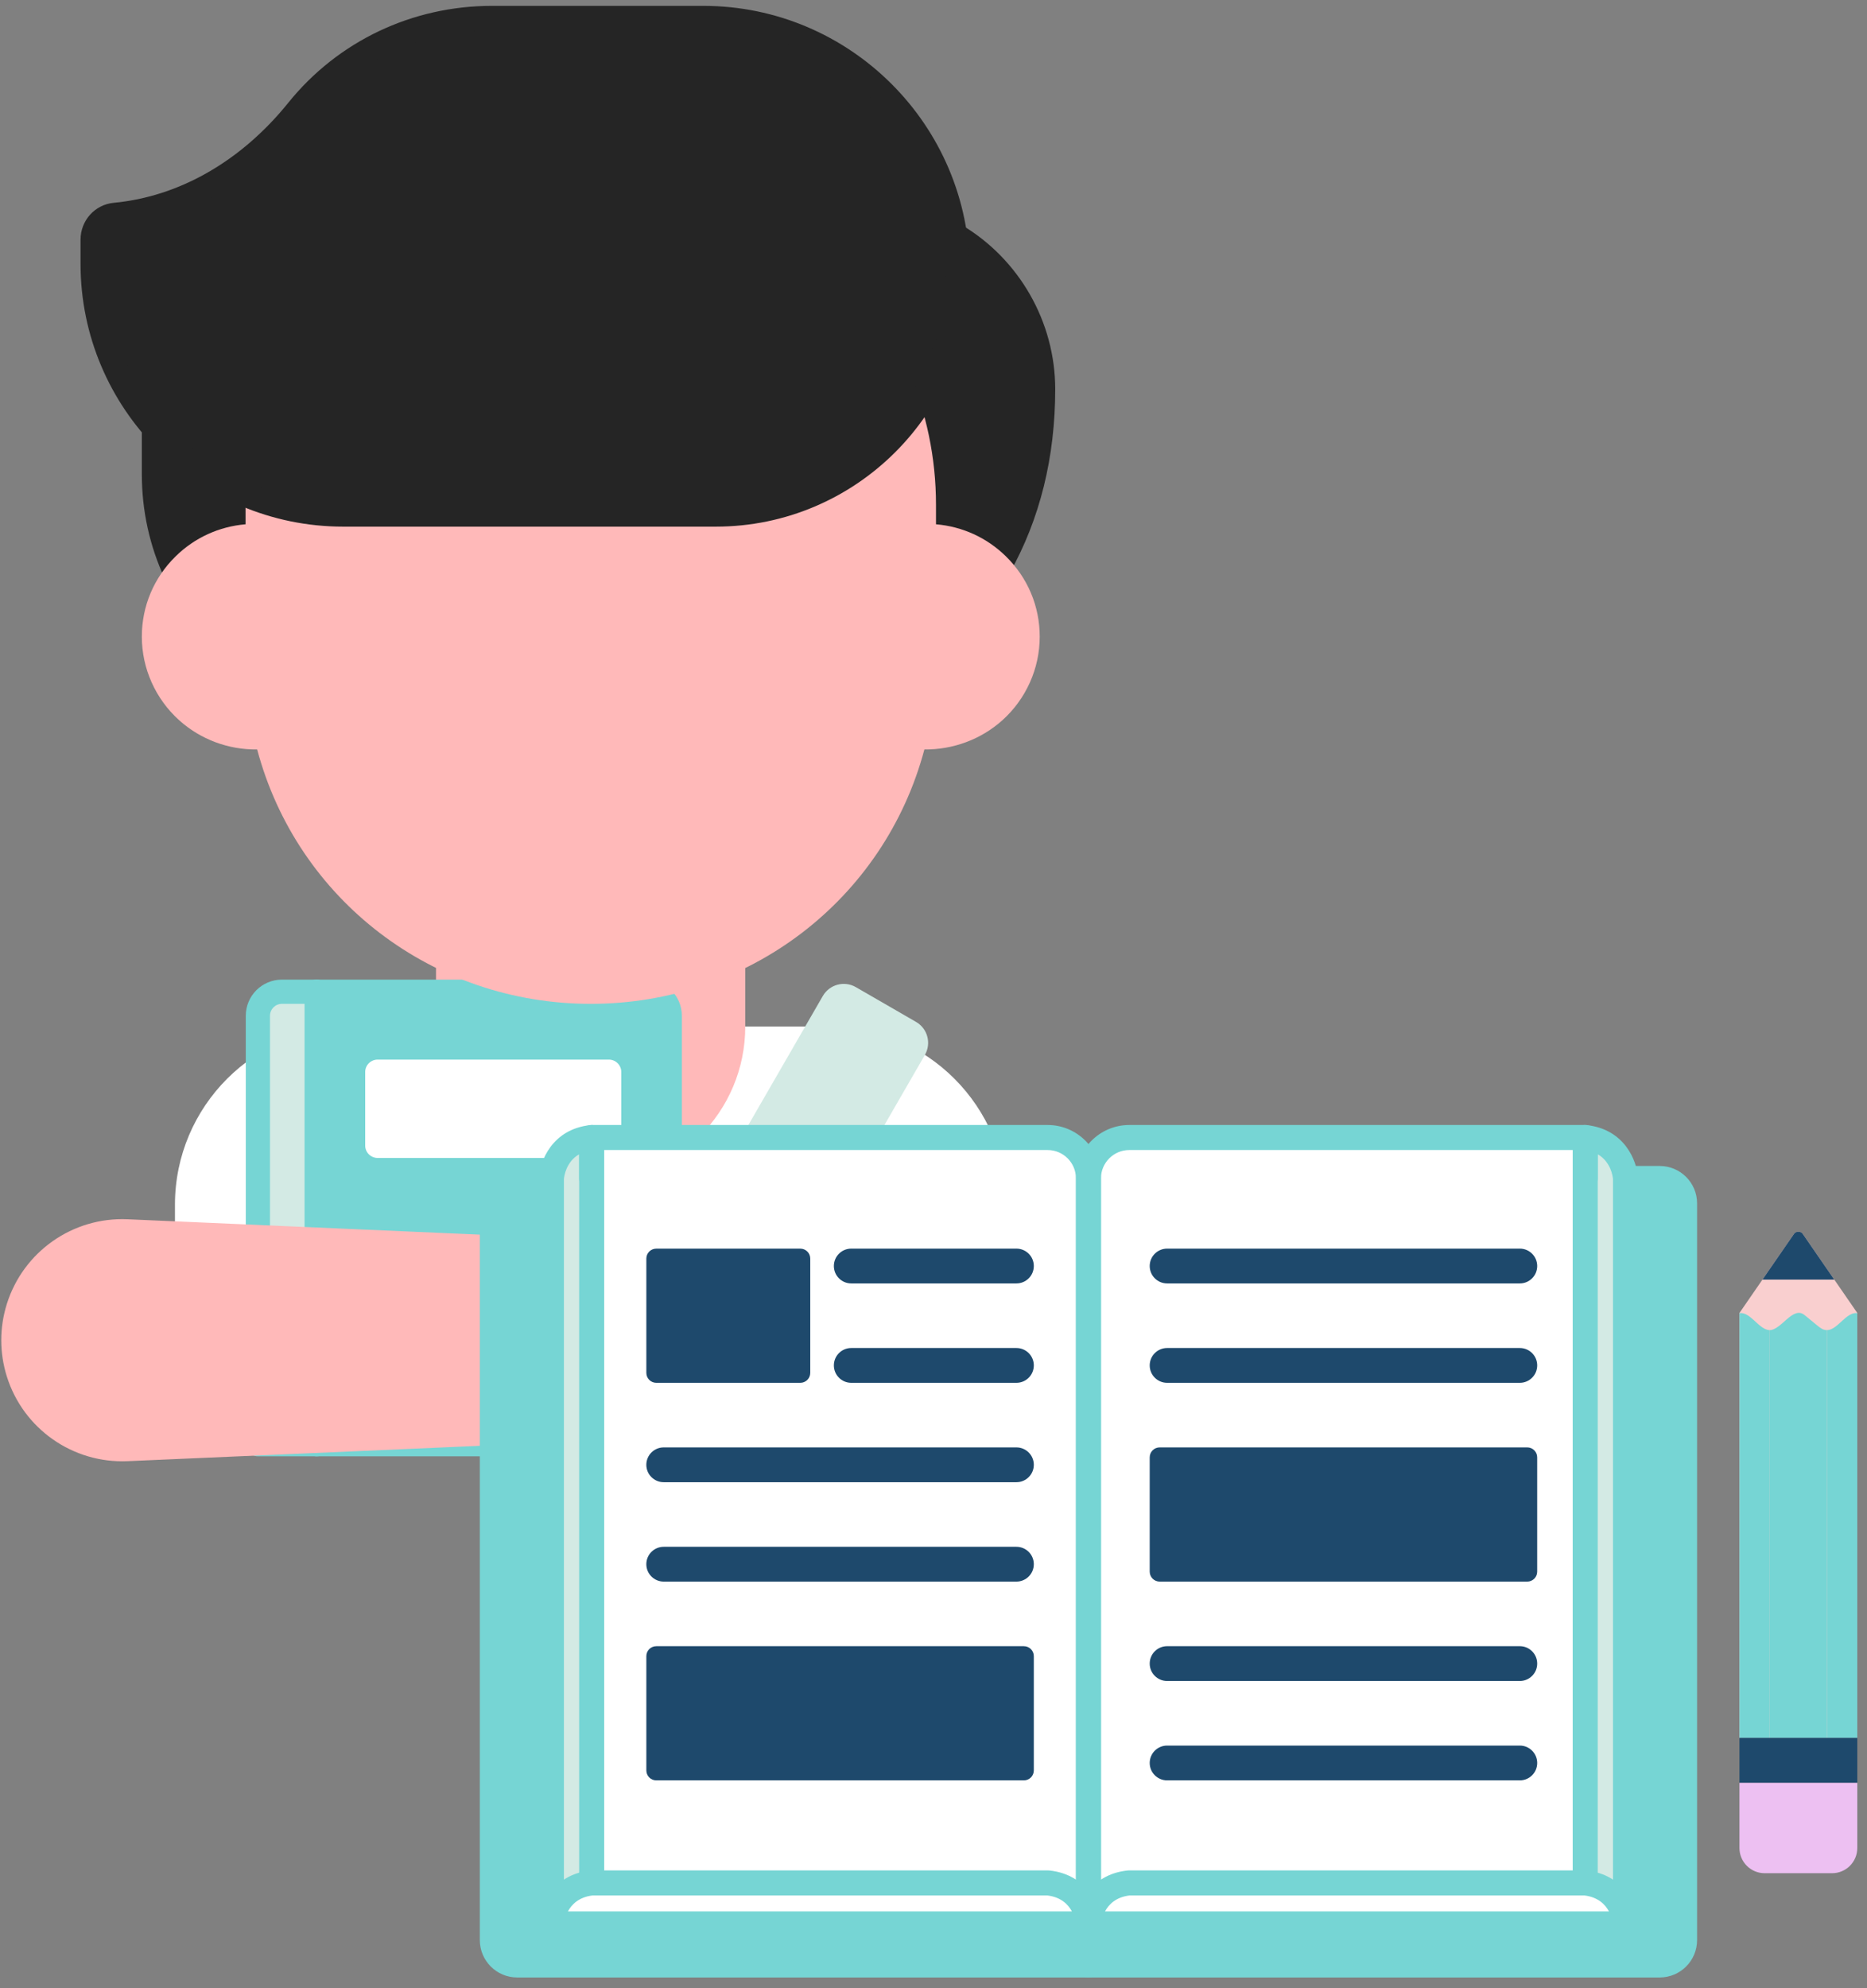 <?xml version="1.0" encoding="UTF-8"?>
<svg width="93px" height="99px" viewBox="0 0 93 99" version="1.1" xmlns="http://www.w3.org/2000/svg" xmlns:xlink="http://www.w3.org/1999/xlink">
    <rect x="0" y="0" width="93" height="99" fill="#808080" stroke="none"/>
    <!-- Generator: sketchtool 64 (101010) - https://sketch.com -->
    <title>95C06618-1B60-4A30-8096-83B7274B25FB</title>
    <desc>Created with sketchtool.</desc>
    <g id="Features-Page" stroke="none" stroke-width="1" fill="none" fill-rule="evenodd">
        <g id="UI/Web/Features-Page" transform="translate(-551, -984)">
            <g id="Group-7" transform="translate(551, 984)">
                <g id="Student">
                    <path d="M45.395,20.662 C45.8,22.085 46.021,23.584 46.021,25.135 L46.021,26.689 C47.51,26.659 48.836,27.26 49.774,28.228 C51.192,25.699 51.96,22.757 51.96,19.379 C51.96,16.108 50.196,13.252 47.567,11.704 C47.657,12.313 47.705,12.936 47.705,13.569 C47.705,16.222 46.847,18.672 45.395,20.662 Z" id="Path" fill="#252525"></path>
                    <path d="M49.774,28.831 C49.612,28.831 49.455,28.766 49.341,28.648 C48.469,27.748 47.289,27.27 46.034,27.292 C45.872,27.295 45.715,27.233 45.599,27.119 C45.484,27.006 45.418,26.851 45.418,26.689 L45.418,25.135 C45.418,23.683 45.215,22.234 44.814,20.827 C44.764,20.648 44.798,20.456 44.908,20.306 C46.343,18.339 47.102,16.009 47.102,13.569 C47.102,12.981 47.058,12.383 46.97,11.792 C46.937,11.562 47.038,11.333 47.23,11.204 C47.422,11.074 47.673,11.066 47.873,11.184 C50.766,12.887 52.563,16.027 52.563,19.379 C52.563,22.768 51.802,25.844 50.3,28.523 C50.206,28.689 50.04,28.802 49.851,28.826 C49.826,28.83 49.8,28.831 49.774,28.831 Z M46.624,26.105 C47.718,26.198 48.742,26.597 49.601,27.265 C50.767,24.928 51.357,22.279 51.357,19.379 C51.357,16.875 50.207,14.506 48.293,12.942 C48.303,13.152 48.308,13.361 48.308,13.569 C48.308,16.169 47.529,18.654 46.052,20.778 C46.432,22.205 46.624,23.669 46.624,25.135 L46.624,26.105 Z" id="Shape" fill="#252525"></path>
                    <path d="M12.835,26.689 L12.835,25.135 C12.835,25.046 12.841,24.958 12.842,24.87 C10.825,24.136 9.048,22.901 7.668,21.31 L7.668,23.611 C7.668,25.389 8.063,27.074 8.765,28.588 C9.707,27.41 11.17,26.655 12.835,26.689 Z" id="Path" fill="#252525"></path>
                    <path d="M8.766,29.191 C8.742,29.191 8.718,29.189 8.694,29.186 C8.486,29.161 8.307,29.031 8.219,28.841 C7.453,27.193 7.065,25.433 7.065,23.611 L7.065,21.31 C7.065,21.058 7.222,20.833 7.457,20.745 C7.693,20.657 7.959,20.725 8.124,20.915 C9.448,22.442 11.151,23.613 13.048,24.302 C13.29,24.39 13.449,24.622 13.445,24.879 L13.441,25.001 C13.44,25.045 13.438,25.09 13.438,25.134 L13.438,26.688 C13.438,26.85 13.373,27.005 13.257,27.119 C13.141,27.232 12.986,27.295 12.823,27.291 C11.414,27.264 10.109,27.872 9.236,28.964 C9.121,29.108 8.948,29.191 8.766,29.191 Z M8.271,22.791 L8.271,23.611 C8.271,24.954 8.505,26.259 8.966,27.503 C9.873,26.698 11.01,26.209 12.233,26.105 L12.233,25.282 C10.774,24.696 9.43,23.85 8.271,22.791 Z" id="Shape" fill="#252525"></path>
                    <path d="M50.142,71.912 L8.715,71.912 L8.715,59.99 C8.715,55.087 12.689,51.113 17.592,51.113 L41.265,51.113 C46.167,51.113 50.142,55.087 50.142,59.99 L50.142,71.912 L50.142,71.912 Z" id="Path" fill="#FFFFFF" fill-rule="nonzero"></path>
                    <path d="M29.428,49.382 C26.644,49.382 24.022,48.7 21.719,47.498 L21.719,51.113 L21.719,51.114 C21.719,55.368 25.167,58.816 29.421,58.816 L29.421,58.816 C33.675,58.816 37.123,55.368 37.123,51.114 L37.123,51.113 L37.123,47.506 C34.823,48.702 32.207,49.382 29.428,49.382 Z" id="Path" fill="#FFB9B9" fill-rule="nonzero"></path>
                    <path d="M28.102,71.912 L34.88,71.912 L46.071,52.529 C46.404,51.953 46.206,51.216 45.63,50.884 L42.632,49.153 C42.056,48.82 41.32,49.018 40.987,49.593 L28.102,71.912 Z" id="Path" fill="#D3EAE4"></path>
                    <path d="M33.362,71.912 L15.777,71.912 L15.777,49.382 L32.167,49.382 C32.827,49.382 33.362,49.917 33.362,50.578 L33.362,71.912 Z" id="Path" fill="#76D5D4"></path>
                    <path d="M15.777,71.912 L12.846,71.912 L12.846,50.578 C12.846,49.917 13.381,49.382 14.041,49.382 L15.777,49.382 L15.777,71.912 Z" id="Path" fill="#D3EAE4"></path>
                    <path d="M30.329,57.658 L18.81,57.658 C18.468,57.658 18.191,57.381 18.191,57.039 L18.191,53.379 C18.191,53.038 18.468,52.761 18.81,52.761 L30.329,52.761 C30.671,52.761 30.948,53.038 30.948,53.379 L30.948,57.039 C30.948,57.381 30.671,57.658 30.329,57.658 Z" id="Path" fill="#FFFFFF" fill-rule="nonzero"></path>
                    <path d="M33.362,72.515 L15.777,72.515 C15.444,72.515 15.174,72.245 15.174,71.912 L15.174,49.382 C15.174,49.049 15.444,48.779 15.777,48.779 L32.166,48.779 C33.158,48.779 33.965,49.586 33.965,50.578 L33.965,71.912 C33.965,72.245 33.695,72.515 33.362,72.515 Z M16.38,71.309 L32.759,71.309 L32.759,50.578 C32.759,50.251 32.493,49.985 32.166,49.985 L16.38,49.985 L16.38,71.309 Z" id="Shape" fill="#76D5D4"></path>
                    <path d="M15.777,72.515 L12.846,72.515 C12.513,72.515 12.243,72.245 12.243,71.912 L12.243,50.578 C12.243,49.586 13.05,48.779 14.041,48.779 L15.777,48.779 C16.11,48.779 16.38,49.049 16.38,49.382 L16.38,71.912 C16.38,72.245 16.11,72.515 15.777,72.515 Z M13.449,71.309 L15.174,71.309 L15.174,49.985 L14.041,49.985 C13.715,49.985 13.449,50.251 13.449,50.578 L13.449,71.309 Z" id="Shape" fill="#76D5D4"></path>
                    <path d="M38.454,70.723 L38.454,62.747 C38.454,62.309 38.217,61.906 37.834,61.693 L35.81,60.566 C35.361,60.317 34.857,60.186 34.343,60.186 L30.414,60.186 C28.875,60.186 27.361,60.579 26.015,61.327 L26.015,61.328 C25.752,61.474 25.455,61.544 25.156,61.531 L6.354,60.711 C3.628,60.592 1.162,62.32 0.342,64.923 L0.342,64.923 C-0.03,66.102 -0.03,67.366 0.342,68.545 L0.342,68.545 C1.162,71.148 3.628,72.875 6.354,72.757 L25.157,71.937 C25.456,71.924 25.754,71.994 26.016,72.14 L26.016,72.14 C27.361,72.888 28.875,73.281 30.415,73.281 L34.364,73.281 C34.881,73.281 35.389,73.149 35.839,72.896 L37.838,71.774 C38.219,71.561 38.454,71.159 38.454,70.723 Z" id="Path" fill="#FFB9B9" fill-rule="nonzero"></path>
                    <path d="M46.021,26.689 L46.021,25.135 C46.021,16.054 38.592,8.692 29.428,8.692 L29.428,8.692 C20.264,8.692 12.836,16.054 12.836,25.135 L12.836,26.689 C9.955,26.63 7.669,28.926 7.669,31.7 C7.669,34.663 10.255,37.006 13.274,36.687 C14.986,43.962 21.567,49.382 29.429,49.382 C37.291,49.382 43.871,43.962 45.583,36.687 C48.598,37.006 51.189,34.667 51.189,31.7 C51.188,28.924 48.901,26.63 46.021,26.689 Z" id="Path" fill="#FFB9B9" fill-rule="nonzero"></path>
                    <path d="M29.428,49.985 C21.567,49.985 14.805,44.802 12.81,37.318 C11.378,37.336 9.989,36.82 8.925,35.863 C7.743,34.8 7.065,33.282 7.065,31.7 C7.065,30.186 7.664,28.765 8.75,27.701 C9.699,26.771 10.917,26.217 12.232,26.106 L12.232,25.135 C12.232,15.736 19.946,8.089 29.428,8.089 C38.911,8.089 46.624,15.736 46.624,25.135 L46.624,26.106 C47.939,26.217 49.158,26.771 50.106,27.701 C51.193,28.766 51.791,30.186 51.791,31.701 C51.791,33.283 51.114,34.8 49.932,35.863 C48.868,36.82 47.468,37.333 46.046,37.318 C44.051,44.802 37.29,49.985 29.428,49.985 Z M13.274,36.084 C13.551,36.084 13.796,36.274 13.861,36.549 C15.556,43.75 21.957,48.779 29.428,48.779 C36.899,48.779 43.3,43.75 44.995,36.549 C45.065,36.253 45.346,36.054 45.646,36.087 C46.915,36.222 48.184,35.813 49.125,34.966 C50.053,34.131 50.585,32.941 50.585,31.7 C50.585,30.513 50.115,29.398 49.262,28.562 C48.401,27.718 47.254,27.269 46.033,27.292 C45.872,27.296 45.715,27.233 45.599,27.12 C45.483,27.006 45.418,26.851 45.418,26.689 L45.418,25.135 C45.418,16.401 38.245,9.295 29.428,9.295 C20.611,9.295 13.438,16.4 13.438,25.135 L13.438,26.689 C13.438,26.851 13.373,27.006 13.257,27.12 C13.141,27.233 12.986,27.295 12.823,27.292 C11.609,27.271 10.455,27.718 9.594,28.562 C8.741,29.398 8.271,30.512 8.271,31.7 C8.271,32.941 8.804,34.131 9.732,34.967 C10.672,35.813 11.941,36.221 13.21,36.087 C13.232,36.085 13.253,36.084 13.274,36.084 Z" id="Shape" fill="#FFB9B9" fill-rule="nonzero"></path>
                    <path d="M14.827,5.498 C12.455,8.439 9.269,10.364 5.726,10.699 C5.092,10.758 4.615,11.302 4.615,11.938 L4.615,13.135 C4.615,20.03 10.205,25.62 17.1,25.62 L35.655,25.62 C42.31,25.62 47.705,20.225 47.705,13.569 L47.705,13.569 C47.705,6.569 42.03,0.895 35.03,0.895 L24.507,0.895 C20.752,0.895 17.184,2.575 14.827,5.498 Z" id="Path" fill="#252525"></path>
                    <path d="M35.654,26.223 L17.1,26.223 C9.883,26.223 4.012,20.352 4.012,13.135 L4.012,11.938 C4.012,10.978 4.724,10.187 5.669,10.098 C8.932,9.79 12.018,8.022 14.358,5.119 L14.358,5.119 C16.832,2.051 20.531,0.292 24.507,0.292 L35.03,0.292 C42.352,0.292 48.308,6.248 48.308,13.569 C48.308,20.547 42.632,26.223 35.654,26.223 Z M15.297,5.876 C12.751,9.034 9.371,10.96 5.782,11.299 C5.466,11.329 5.218,11.61 5.218,11.938 L5.218,13.135 C5.218,19.687 10.548,25.017 17.1,25.017 L35.655,25.017 C41.967,25.017 47.102,19.882 47.102,13.569 C47.102,6.913 41.687,1.498 35.03,1.498 L24.507,1.498 C20.898,1.498 17.541,3.094 15.297,5.876 C15.297,5.876 15.297,5.876 15.297,5.876 Z" id="Shape" fill="#252525"></path>
                </g>
                <g id="Group-13" transform="translate(23.901, 55.22)">
                    <path d="M30.318,42.621 L1.861,42.621 C1.177,42.621 0.624,42.067 0.624,41.384 L0.624,4.7 C0.624,4.016 1.178,3.462 1.861,3.462 L28.106,3.462 C29.327,3.462 30.317,4.452 30.317,5.674 L30.317,42.621 L30.318,42.621 Z" id="Path" fill="#76D5D4"></path>
                    <path d="M30.318,42.621 L58.774,42.621 C59.458,42.621 60.012,42.067 60.012,41.384 L60.012,4.7 C60.012,4.016 59.458,3.462 58.774,3.462 L32.529,3.462 C31.308,3.462 30.318,4.452 30.318,5.674 L30.318,42.621 L30.318,42.621 Z" id="Path" fill="#76D5D4"></path>
                    <path d="M30.318,43.245 L1.861,43.245 C0.835,43.245 -1.87395886e-13,42.41 -1.87395886e-13,41.384 L-1.87395886e-13,4.699 C-1.87395886e-13,3.673 0.835,2.838 1.861,2.838 L28.106,2.838 C29.67,2.838 30.941,4.11 30.941,5.674 L30.941,42.621 C30.941,42.965 30.662,43.245 30.318,43.245 Z M1.861,4.086 C1.522,4.086 1.247,4.361 1.247,4.699 L1.247,41.384 C1.247,41.722 1.522,41.997 1.861,41.997 L29.694,41.997 L29.694,5.674 C29.694,4.798 28.982,4.086 28.106,4.086 L1.861,4.086 Z" id="Shape" fill="#76D5D4"></path>
                    <path d="M58.774,43.245 L30.318,43.245 C29.973,43.245 29.694,42.965 29.694,42.621 L29.694,5.674 C29.694,4.11 30.966,2.838 32.529,2.838 L58.774,2.838 C59.801,2.838 60.635,3.673 60.635,4.699 L60.635,41.384 C60.635,42.41 59.801,43.245 58.774,43.245 Z M30.941,41.998 L58.774,41.998 C59.113,41.998 59.388,41.722 59.388,41.384 L59.388,4.699 C59.388,4.361 59.113,4.086 58.774,4.086 L32.529,4.086 C31.653,4.086 30.941,4.798 30.941,5.674 L30.941,41.998 L30.941,41.998 Z" id="Shape" fill="#76D5D4"></path>
                    <path d="M55.063,1.421 L55.063,3.462 L30.318,3.462 L5.573,3.462 L5.573,1.421 C3.675,1.627 3.566,3.462 3.566,3.462 L3.566,40.58 L30.318,40.58 L57.069,40.58 L57.069,3.462 C57.069,3.462 56.96,1.627 55.063,1.421 Z" id="Path" fill="#D3EAE4"></path>
                    <path d="M57.069,41.203 L3.566,41.203 C3.222,41.203 2.943,40.924 2.943,40.58 L2.943,3.462 C2.943,3.45 2.943,3.437 2.944,3.425 C2.992,2.608 3.59,1.009 5.505,0.801 C5.682,0.781 5.857,0.838 5.989,0.956 C6.121,1.075 6.196,1.244 6.196,1.421 L6.196,2.838 L54.439,2.838 L54.439,1.421 C54.439,1.244 54.515,1.075 54.647,0.956 C54.778,0.838 54.953,0.781 55.131,0.801 C57.046,1.009 57.643,2.608 57.692,3.425 C57.693,3.437 57.693,3.45 57.693,3.462 L57.693,40.58 C57.693,40.924 57.413,41.203 57.069,41.203 Z M4.19,39.956 L56.446,39.956 L56.446,3.486 C56.433,3.345 56.335,2.629 55.686,2.255 L55.686,3.462 C55.686,3.806 55.407,4.086 55.063,4.086 L5.573,4.086 C5.228,4.086 4.949,3.806 4.949,3.462 L4.949,2.254 C4.289,2.634 4.2,3.366 4.19,3.484 L4.19,39.956 Z" id="Shape" fill="#76D5D4"></path>
                    <path d="M30.318,40.58 L5.573,40.58 L5.573,1.421 L28.284,1.421 C29.407,1.421 30.318,2.331 30.318,3.454 L30.318,40.58 Z" id="Path" fill="#FFFFFF" fill-rule="nonzero"></path>
                    <path d="M30.318,40.58 L55.063,40.58 L55.063,1.421 L32.351,1.421 C31.228,1.421 30.318,2.331 30.318,3.454 L30.318,40.58 L30.318,40.58 Z" id="Path" fill="#FFFFFF" fill-rule="nonzero"></path>
                    <path d="M51.805,8.686 L34.236,8.686 C33.757,8.686 33.369,8.298 33.369,7.819 L33.369,7.819 C33.369,7.341 33.757,6.953 34.236,6.953 L51.805,6.953 C52.283,6.953 52.671,7.341 52.671,7.819 L52.671,7.819 C52.671,8.298 52.283,8.686 51.805,8.686 Z" id="Path" fill="#1E496C"></path>
                    <path d="M51.805,13.635 L34.236,13.635 C33.757,13.635 33.369,13.247 33.369,12.768 L33.369,12.768 C33.369,12.29 33.757,11.902 34.236,11.902 L51.805,11.902 C52.283,11.902 52.671,12.29 52.671,12.768 L52.671,12.768 C52.671,13.247 52.283,13.635 51.805,13.635 Z" id="Path" fill="#1E496C"></path>
                    <path d="M51.805,28.482 L34.236,28.482 C33.757,28.482 33.369,28.094 33.369,27.616 L33.369,27.616 C33.369,27.137 33.757,26.749 34.236,26.749 L51.805,26.749 C52.283,26.749 52.671,27.137 52.671,27.616 L52.671,27.616 C52.671,28.094 52.283,28.482 51.805,28.482 Z" id="Path" fill="#1E496C"></path>
                    <path d="M51.805,33.431 L34.236,33.431 C33.757,33.431 33.369,33.043 33.369,32.565 L33.369,32.565 C33.369,32.086 33.757,31.698 34.236,31.698 L51.805,31.698 C52.283,31.698 52.671,32.086 52.671,32.565 L52.671,32.565 C52.671,33.043 52.283,33.431 51.805,33.431 Z" id="Path" fill="#1E496C"></path>
                    <path d="M26.729,8.686 L18.502,8.686 C18.024,8.686 17.636,8.298 17.636,7.819 L17.636,7.819 C17.636,7.341 18.024,6.953 18.502,6.953 L26.729,6.953 C27.208,6.953 27.596,7.341 27.596,7.819 L27.596,7.819 C27.596,8.298 27.208,8.686 26.729,8.686 Z" id="Path" fill="#1E496C"></path>
                    <path d="M26.729,13.635 L18.502,13.635 C18.024,13.635 17.636,13.247 17.636,12.768 L17.636,12.768 C17.636,12.29 18.024,11.902 18.502,11.902 L26.729,11.902 C27.208,11.902 27.596,12.29 27.596,12.768 L27.596,12.768 C27.596,13.247 27.208,13.635 26.729,13.635 Z" id="Path" fill="#1E496C"></path>
                    <path d="M26.729,18.584 L9.161,18.584 C8.682,18.584 8.294,18.196 8.294,17.718 L8.294,17.718 C8.294,17.239 8.682,16.851 9.161,16.851 L26.729,16.851 C27.208,16.851 27.596,17.239 27.596,17.718 L27.596,17.718 C27.596,18.196 27.208,18.584 26.729,18.584 Z" id="Path" fill="#1E496C"></path>
                    <path d="M26.729,23.533 L9.161,23.533 C8.682,23.533 8.294,23.145 8.294,22.666 L8.294,22.666 C8.294,22.188 8.682,21.8 9.161,21.8 L26.729,21.8 C27.208,21.8 27.596,22.188 27.596,22.666 L27.596,22.666 C27.596,23.145 27.208,23.533 26.729,23.533 Z" id="Path" fill="#1E496C"></path>
                    <path d="M27.101,33.431 L8.789,33.431 C8.516,33.431 8.295,33.209 8.295,32.936 L8.295,27.244 C8.295,26.971 8.516,26.75 8.789,26.75 L27.101,26.75 C27.374,26.75 27.596,26.971 27.596,27.244 L27.596,32.936 C27.596,33.209 27.374,33.431 27.101,33.431 Z" id="Path" fill="#1E496C"></path>
                    <path d="M30.318,41.203 L5.573,41.203 C5.228,41.203 4.949,40.924 4.949,40.58 L4.949,1.421 C4.949,1.077 5.228,0.797 5.573,0.797 L28.284,0.797 C29.75,0.797 30.941,1.989 30.941,3.454 L30.941,40.58 C30.941,40.924 30.662,41.203 30.318,41.203 Z M6.196,39.956 L29.694,39.956 L29.694,3.454 C29.694,2.677 29.062,2.044 28.284,2.044 L6.196,2.044 L6.196,39.956 Z" id="Shape" fill="#76D5D4"></path>
                    <path d="M55.063,41.203 L30.318,41.203 C29.973,41.203 29.694,40.924 29.694,40.58 L29.694,3.454 C29.694,1.989 30.886,0.797 32.351,0.797 L55.063,0.797 C55.407,0.797 55.686,1.077 55.686,1.421 L55.686,40.58 C55.686,40.924 55.407,41.203 55.063,41.203 Z M30.941,39.956 L54.439,39.956 L54.439,2.044 L32.351,2.044 C31.574,2.044 30.941,2.677 30.941,3.454 L30.941,39.956 L30.941,39.956 Z" id="Shape" fill="#76D5D4"></path>
                    <path d="M28.311,38.538 L5.573,38.538 C3.675,38.744 3.566,40.58 3.566,40.58 L5.573,40.58 L30.318,40.58 C30.318,40.58 30.208,38.744 28.311,38.538 Z" id="Path" fill="#FFFFFF" fill-rule="nonzero"></path>
                    <path d="M55.063,38.538 L32.324,38.538 C30.426,38.744 30.317,40.58 30.317,40.58 L55.062,40.58 L57.069,40.58 C57.069,40.58 56.96,38.744 55.063,38.538 Z" id="Path" fill="#FFFFFF" fill-rule="nonzero"></path>
                    <path d="M30.318,41.203 L3.566,41.203 C3.395,41.203 3.23,41.132 3.112,41.008 C2.994,40.883 2.933,40.715 2.944,40.543 C2.992,39.726 3.59,38.127 5.505,37.918 C5.527,37.916 5.55,37.915 5.572,37.915 L28.311,37.915 C28.333,37.915 28.356,37.916 28.378,37.918 C30.293,38.127 30.891,39.726 30.94,40.543 C30.95,40.714 30.889,40.882 30.771,41.007 C30.653,41.132 30.489,41.203 30.318,41.203 Z M4.388,39.956 L29.494,39.956 C29.309,39.611 28.954,39.245 28.275,39.162 L5.609,39.162 C4.928,39.246 4.573,39.612 4.388,39.956 Z" id="Shape" fill="#76D5D4"></path>
                    <path d="M57.069,41.203 L30.318,41.203 C30.146,41.203 29.982,41.132 29.864,41.008 C29.746,40.883 29.685,40.715 29.695,40.543 C29.744,39.726 30.341,38.127 32.256,37.919 C32.279,37.916 32.301,37.915 32.324,37.915 L55.062,37.915 C55.085,37.915 55.107,37.916 55.13,37.919 C57.045,38.127 57.642,39.727 57.691,40.543 C57.701,40.715 57.64,40.883 57.522,41.008 C57.405,41.132 57.241,41.203 57.069,41.203 Z M31.141,39.956 L56.246,39.956 C56.06,39.611 55.705,39.245 55.027,39.162 L32.36,39.162 C31.682,39.245 31.327,39.611 31.141,39.956 Z" id="Shape" fill="#76D5D4"></path>
                    <path d="M15.965,13.635 L8.789,13.635 C8.516,13.635 8.295,13.413 8.295,13.14 L8.295,7.448 C8.295,7.175 8.516,6.954 8.789,6.954 L15.965,6.954 C16.239,6.954 16.46,7.175 16.46,7.448 L16.46,13.14 C16.46,13.413 16.239,13.635 15.965,13.635 Z" id="Path" fill="#1E496C"></path>
                    <path d="M52.176,23.533 L33.864,23.533 C33.591,23.533 33.369,23.311 33.369,23.038 L33.369,17.346 C33.369,17.073 33.591,16.851 33.864,16.851 L52.176,16.851 C52.449,16.851 52.67,17.073 52.67,17.346 L52.67,23.038 C52.671,23.311 52.449,23.533 52.176,23.533 Z" id="Path" fill="#1E496C"></path>
                    <g id="Group-9" transform="translate(62.122, 5.487)">
                        <path d="M6.493,25.83 L6.493,4.669 L3.772,0.725 C3.679,0.59 3.438,0.59 3.345,0.725 L0.624,4.669 L0.624,25.83 L6.493,25.83 Z" id="Path" fill="#F9CFCF" fill-rule="nonzero"></path>
                        <path d="M2.132,25.83 L2.132,5.523 C1.604,5.523 1.175,4.599 0.624,4.679 L0.624,25.83 L2.132,25.83 L2.132,25.83 Z" id="Path" fill="#76D5D4"></path>
                        <path d="M4.985,25.83 L4.985,5.523 C4.707,5.523 4.628,5.384 3.86,4.769 C3.285,4.309 2.705,5.523 2.132,5.523 L2.132,25.83 L4.985,25.83 L4.985,25.83 Z" id="Path" fill="#76D5D4"></path>
                        <path d="M6.493,25.83 L6.493,4.679 C5.942,4.599 5.512,5.523 4.985,5.523 L4.985,25.83 L6.493,25.83 L6.493,25.83 Z" id="Path" fill="#76D5D4"></path>
                        <rect id="Rectangle" fill="#1E496C" x="0.624" y="25.83" width="5.869" height="2.237"></rect>
                        <path d="M5.239,32.566 L1.877,32.566 C1.185,32.566 0.624,32.004 0.624,31.312 L0.624,28.067 L6.493,28.067 L6.493,31.312 C6.493,32.004 5.932,32.566 5.239,32.566 Z" id="Path" fill="#EDC0F2"></path>
                        <path d="M5.348,3.01 L3.772,0.725 C3.679,0.59 3.438,0.59 3.345,0.725 L1.768,3.01 L5.348,3.01 Z" id="Path" fill="#1E496C"></path>
                    </g>
                </g>
            </g>
        </g>
    </g>
</svg>